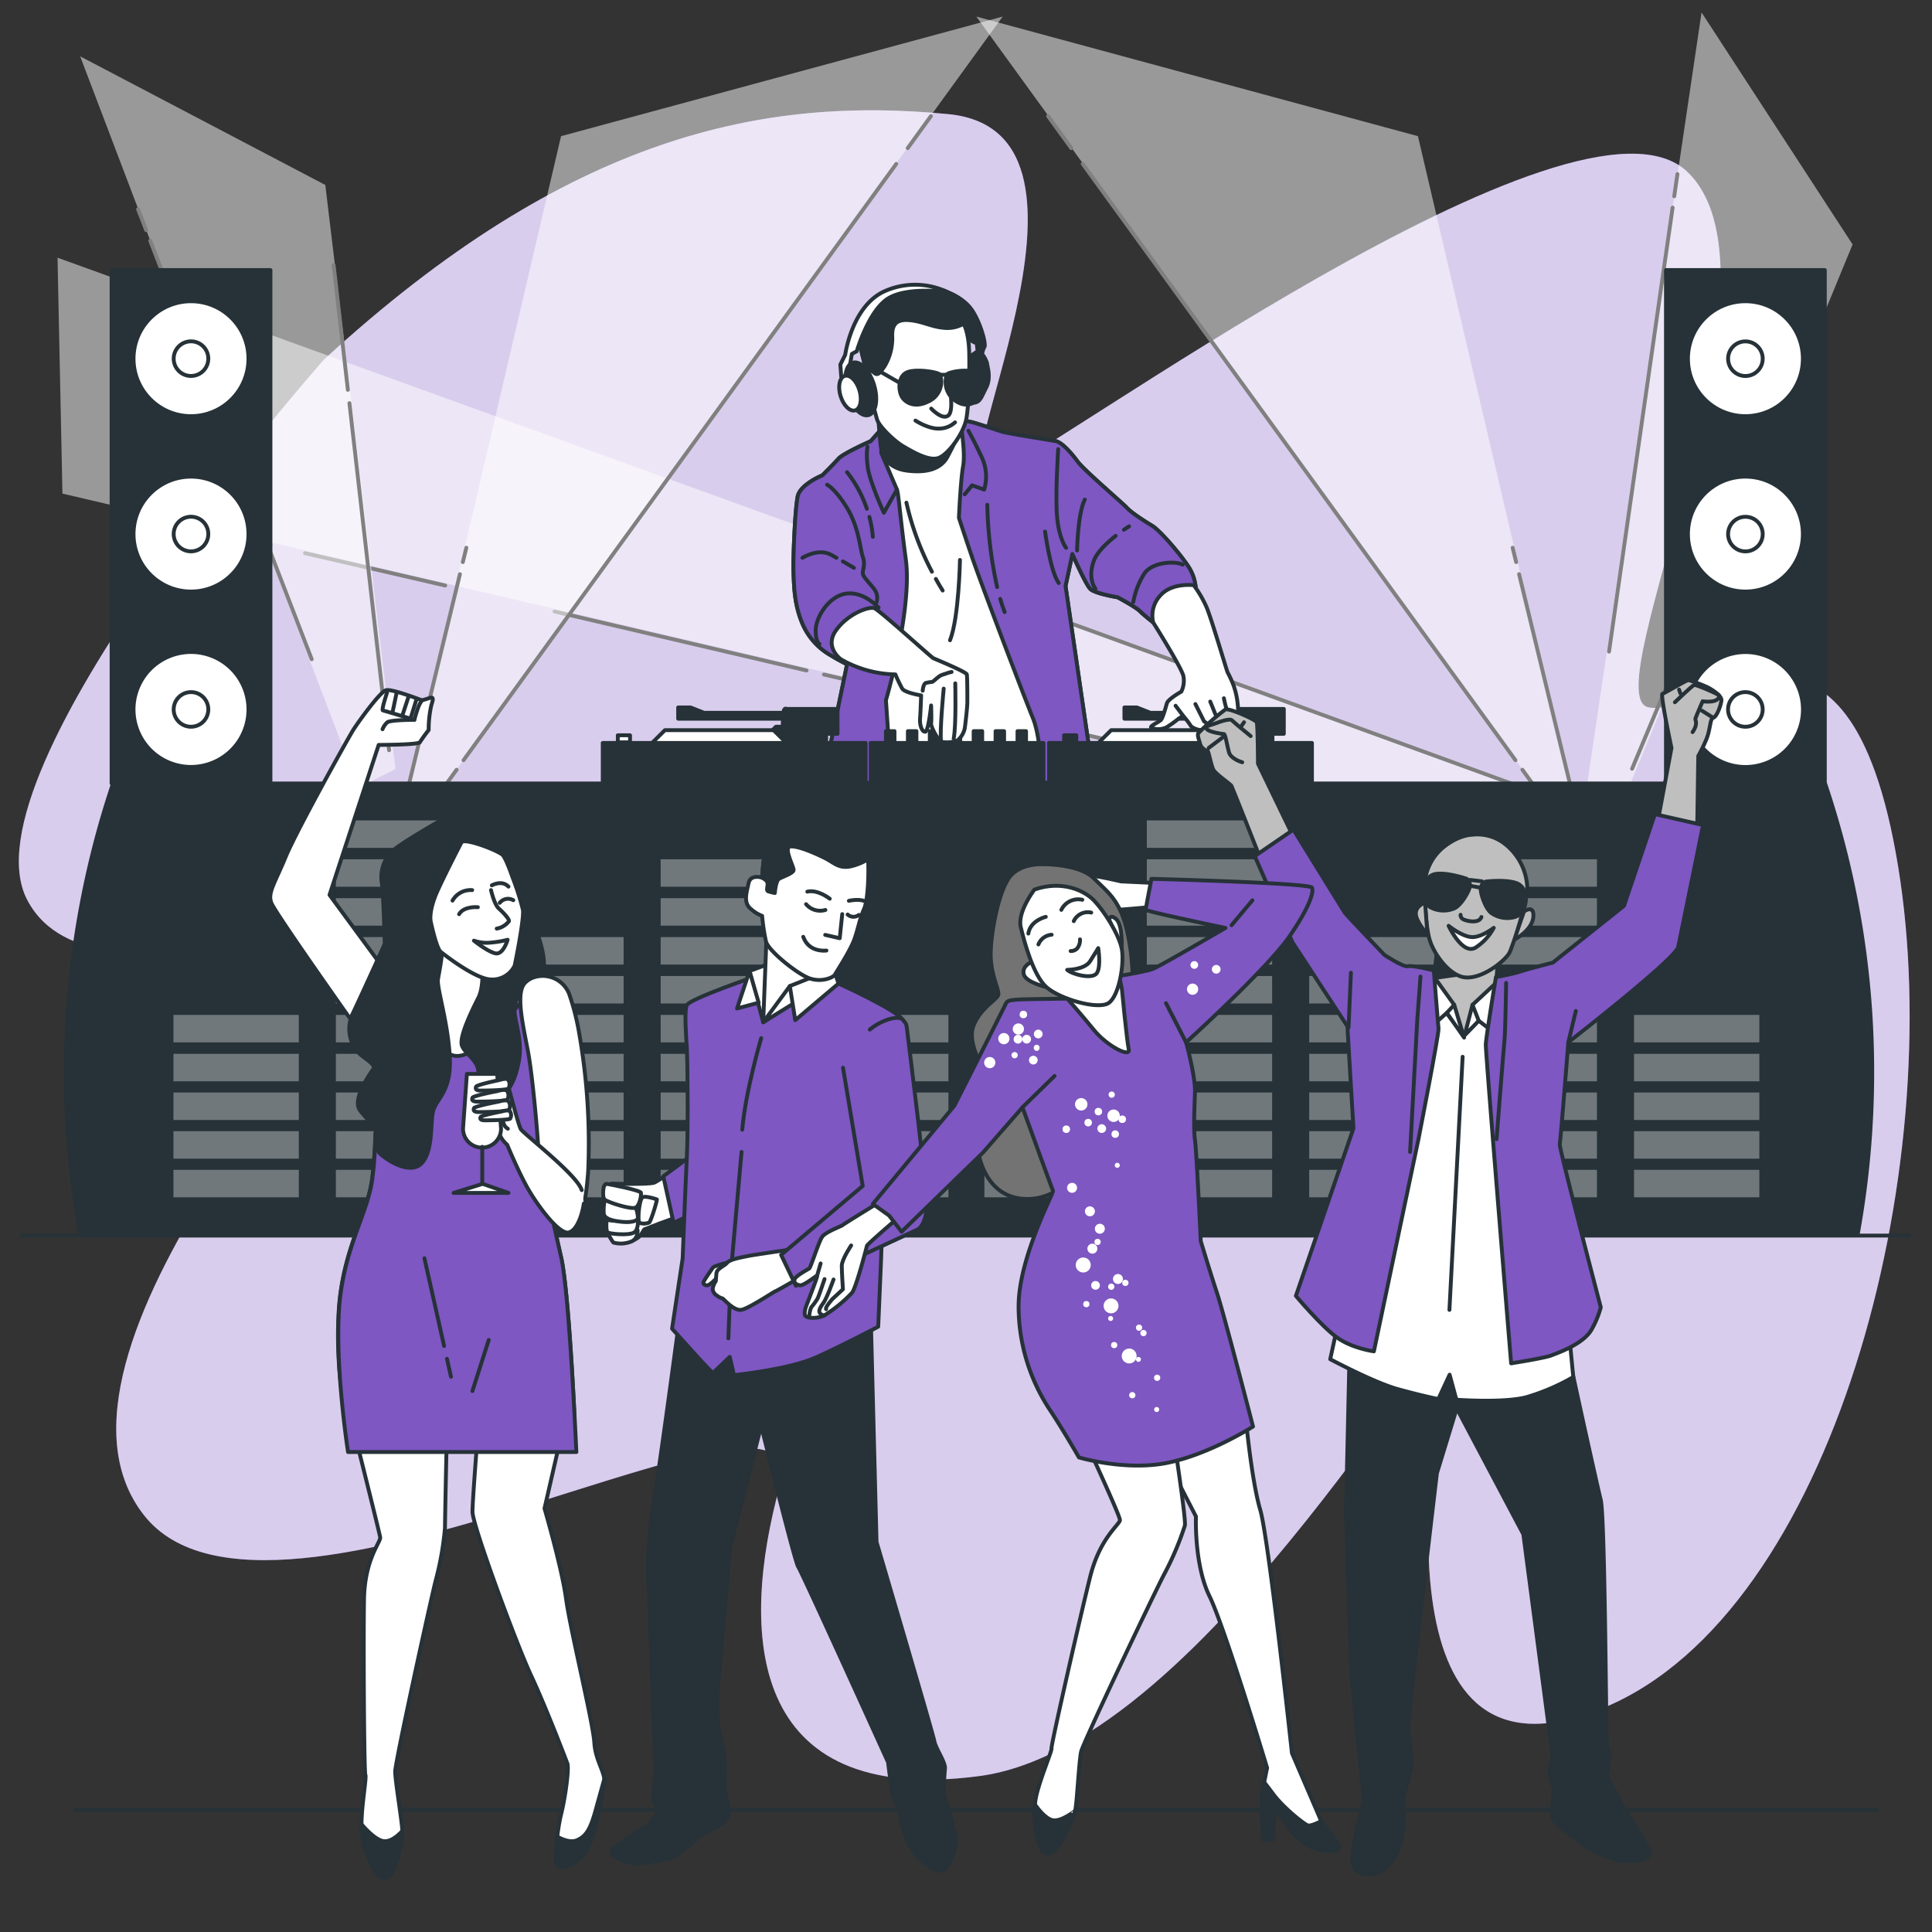 <svg xmlns="http://www.w3.org/2000/svg" viewBox="0 0 500 500"><rect x="0" y="0" width="500" height="500" fill="#333333" stroke="none"/><g id="freepik--background-simple--inject-94"><path d="M83.91,93S-10.65,199.55,7.1,233s99.76-7.15,93.72,8.2S4.43,350.26,37.24,392.1s174.88-45.25,164.58-7.6-8.83,83.12,51.59,75.15S378.19,327.49,373.93,352.49s-17.51,114.08,41.46,89.33,88.71-138.6,75.87-217.41-49.95-38.54-64.6-41.34,38.66-110.93,10.1-138.53-165.34,73.56-180.46,79,36.57-89.38-10.85-94S147.42,34.66,83.91,93Z" style="fill:#7E57C2"></path><path d="M83.91,93S-10.65,199.55,7.1,233s99.76-7.15,93.72,8.2S4.43,350.26,37.24,392.1s174.88-45.25,164.58-7.6-8.83,83.12,51.59,75.15S378.19,327.49,373.93,352.49s-17.51,114.08,41.46,89.33,88.71-138.6,75.87-217.41-49.95-38.54-64.6-41.34,38.66-110.93,10.1-138.53-165.34,73.56-180.46,79,36.57-89.38-10.85-94S147.42,34.66,83.91,93Z" style="fill:#fff;opacity:0.7"></path></g><g id="freepik--Floor--inject-94"><line x1="19.46" y1="468.35" x2="485.8" y2="468.35" style="fill:none;stroke:#263238;stroke-linecap:round;stroke-linejoin:round"></line></g><g id="freepik--Lights--inject-94"><polygon points="416.8 212.19 14.89 66.69 16.16 127.74 375.27 211.9 416.8 212.19" style="fill:#fff;opacity:0.5"></polygon><line x1="70.06" y1="141.08" x2="37.84" y2="133.54" style="fill:none;stroke:gray;stroke-linecap:round;stroke-linejoin:round"></line><line x1="115.22" y1="151.53" x2="78.94" y2="143.16" style="fill:none;stroke:gray;stroke-linecap:round;stroke-linejoin:round"></line><line x1="208.74" y1="173.52" x2="143.52" y2="158.26" style="fill:none;stroke:gray;stroke-linecap:round;stroke-linejoin:round"></line><line x1="375.27" y1="211.9" x2="213.24" y2="174.57" style="fill:none;stroke:gray;stroke-linecap:round;stroke-linejoin:round"></line><line x1="312.84" y1="174.3" x2="269.22" y2="158.46" style="fill:none;stroke:gray;stroke-linecap:round;stroke-linejoin:round"></line><line x1="418.63" y1="212.78" x2="317.48" y2="175.99" style="fill:none;stroke:gray;stroke-linecap:round;stroke-linejoin:round"></line><polygon points="421.44 204.04 479.45 63.26 440.36 3.22 410.67 203.56 421.44 204.04" style="fill:#fff;opacity:0.5"></polygon><line x1="433.29" y1="50.8" x2="434.12" y2="45.05" style="fill:none;stroke:gray;stroke-linecap:round;stroke-linejoin:round"></line><line x1="416.41" y1="168.64" x2="432.87" y2="53.73" style="fill:none;stroke:gray;stroke-linecap:round;stroke-linejoin:round"></line><line x1="458.65" y1="112.38" x2="471.21" y2="82.38" style="fill:none;stroke:gray;stroke-linecap:round;stroke-linejoin:round"></line><line x1="422.38" y1="198.96" x2="457.31" y2="115.57" style="fill:none;stroke:gray;stroke-linecap:round;stroke-linejoin:round"></line><polygon points="102.35 199.04 84.19 47.87 20.75 14.58 92.72 203.89 102.35 199.04" style="fill:#fff;opacity:0.5"></polygon><line x1="37.82" y1="59.54" x2="35.73" y2="54.13" style="fill:none;stroke:gray;stroke-linecap:round;stroke-linejoin:round"></line><line x1="80.67" y1="170.61" x2="38.89" y2="62.31" style="fill:none;stroke:gray;stroke-linecap:round;stroke-linejoin:round"></line><line x1="90.03" y1="100.89" x2="86.34" y2="68.57" style="fill:none;stroke:gray;stroke-linecap:round;stroke-linejoin:round"></line><line x1="100.69" y1="194.15" x2="90.43" y2="104.33" style="fill:none;stroke:gray;stroke-linecap:round;stroke-linejoin:round"></line><polygon points="145.2 35.24 104.74 208.05 111.68 208.05 259.49 4.29 145.2 35.24" style="fill:#fff;opacity:0.5"></polygon><line x1="119.78" y1="145.47" x2="120.69" y2="141.75" style="fill:none;stroke:gray;stroke-linecap:round;stroke-linejoin:round"></line><line x1="105.07" y1="206.09" x2="119.03" y2="148.59" style="fill:none;stroke:gray;stroke-linecap:round;stroke-linejoin:round"></line><line x1="234.92" y1="38.33" x2="240.92" y2="30.05" style="fill:none;stroke:gray;stroke-linecap:round;stroke-linejoin:round"></line><line x1="119.96" y1="196.74" x2="231.95" y2="42.42" style="fill:none;stroke:gray;stroke-linecap:round;stroke-linejoin:round"></line><line x1="112.82" y1="206.59" x2="118.17" y2="199.21" style="fill:none;stroke:gray;stroke-linecap:round;stroke-linejoin:round"></line><polygon points="366.96 35.24 407.42 208.05 400.49 208.05 252.67 4.29 366.96 35.24" style="fill:#fff;opacity:0.5"></polygon><line x1="392.38" y1="145.47" x2="391.47" y2="141.75" style="fill:none;stroke:gray;stroke-linecap:round;stroke-linejoin:round"></line><line x1="407.09" y1="206.09" x2="393.14" y2="148.59" style="fill:none;stroke:gray;stroke-linecap:round;stroke-linejoin:round"></line><line x1="277.24" y1="38.33" x2="271.24" y2="30.05" style="fill:none;stroke:gray;stroke-linecap:round;stroke-linejoin:round"></line><line x1="392.2" y1="196.74" x2="280.21" y2="42.42" style="fill:none;stroke:gray;stroke-linecap:round;stroke-linejoin:round"></line><line x1="399.35" y1="206.59" x2="394" y2="199.21" style="fill:none;stroke:gray;stroke-linecap:round;stroke-linejoin:round"></line></g><g id="freepik--character-5--inject-94"><path d="M307.84,147.08c-2-3.26-7.61-9.78-9.65-11s-5.57-3.53-6.52-4.62-11.15-9.78-12.78-12-4.08-5-5.71-5.3-12.5-2-13.86-2.44-7.07-2.32-7.75-2.45l-3.13-.68-20.93,3.13-2.17,2.44s-7.07,3.13-8.29,4.49-4.22,4.35-4.22,4.35-5.7,2.31-6.38,5.43-1.23,15.63-1.09,19.71.27,8.84,2.58,13.86a17.16,17.16,0,0,0,7.34,7.75c1.22.82,3.94,2.18,3.94,2.18l-4.75,23v7.64h68.7l-7.41-50.87,1.77-8.29s3.4,7.75,4.62,9,7.07,2.18,7.07,2.18,4.62,2.45,5.71,3.53,3.53,3,3.53,3,9.92-2.72,10.6-4.62A12.1,12.1,0,0,0,307.84,147.08Z" style="fill:#fff;stroke:#263238;stroke-linecap:round;stroke-linejoin:round"></path><path d="M207.94,162a17.16,17.16,0,0,0,7.34,7.75c1.22.82,3.94,2.18,3.94,2.18l-4.75,23v7.64h16.24l-1.43-21.37c1.36-4.49,6.66-25,5.16-36.29s-1.9-17.26-2.31-18.21-4.07-9.52-4.07-9.52l.21-5.55-.76.12-2.17,2.44s-7.07,3.13-8.29,4.49-4.22,4.35-4.22,4.35-5.7,2.31-6.38,5.43-1.23,15.63-1.09,19.71S205.63,157,207.94,162Z" style="fill:#7E57C2;stroke:#263238;stroke-linecap:round;stroke-linejoin:round"></path><path d="M307.84,147.08c-2-3.26-7.61-9.78-9.65-11s-5.57-3.53-6.52-4.62-11.15-9.78-12.78-12-4.08-5-5.71-5.3-12.5-2-13.86-2.44-7.07-2.32-7.75-2.45l-3.13-.68s1.5,8.15.82,12S248.17,134,248.17,134s1.09,3.39,3.4,10.19,13.18,35.34,15.77,41.73c1.63,4,2.17,11.59,2.35,16.61h13.48l-7.41-50.87,1.77-8.29s3.4,7.75,4.62,9,7.07,2.18,7.07,2.18,4.62,2.45,5.71,3.53,3.53,3,3.53,3,9.92-2.72,10.6-4.62A12.1,12.1,0,0,0,307.84,147.08Z" style="fill:#7E57C2;stroke:#263238;stroke-linecap:round;stroke-linejoin:round"></path><path d="M232.13,126.7l-3.39,6s-3.81-8.29-4.22-12.1,0-5,0-5" style="fill:none;stroke:#263238;stroke-linecap:round;stroke-linejoin:round"></path><path d="M227.38,157.28s-3.67-4.22-8.29-3.67-8,6.25-8,9.51,1,3.54,1,3.54" style="fill:none;stroke:#263238;stroke-linecap:round;stroke-linejoin:round"></path><path d="M226.83,155.92a3.76,3.76,0,0,0-.54-3.4c-1.22-1.63-3-3.26-3-4.21s.68-2.31,0-4.22-1-7.61-4.08-12.64-5.16-6-5.16-6" style="fill:none;stroke:#263238;stroke-linecap:round;stroke-linejoin:round"></path><path d="M225,133.79a29.58,29.58,0,0,1,.89,5.14" style="fill:none;stroke:#263238;stroke-linecap:round;stroke-linejoin:round"></path><path d="M219.22,122.21a31.16,31.16,0,0,1,5.12,9.46" style="fill:none;stroke:#263238;stroke-linecap:round;stroke-linejoin:round"></path><path d="M218.12,145.28c1.71,1,2.87,1.67,2.87,1.67" style="fill:none;stroke:#263238;stroke-linecap:round;stroke-linejoin:round"></path><path d="M207.67,144.36s4.08-2.58,7.34-.81l1.46.8" style="fill:none;stroke:#263238;stroke-linecap:round;stroke-linejoin:round"></path><path d="M249.67,127.92l1.9-2.31,3.13,1.09a11.76,11.76,0,0,0-.41-7.89c-1.77-3.94-3.67-7.34-3.67-7.34" style="fill:none;stroke:#263238;stroke-linecap:round;stroke-linejoin:round"></path><path d="M273.86,116.23s-.82,12.23-.27,17.81,2.31,7.74,2.31,7.74" style="fill:none;stroke:#263238;stroke-linecap:round;stroke-linejoin:round"></path><path d="M278.75,142.46s.14-9.51,2-13.18" style="fill:none;stroke:#263238;stroke-linecap:round;stroke-linejoin:round"></path><path d="M293.3,155.78a20.55,20.55,0,0,1,2.85-7.34c2.17-3.12,8.16-3.26,9.92-2.31" style="fill:none;stroke:#263238;stroke-linecap:round;stroke-linejoin:round"></path><path d="M288.73,138.68c-2.27,1.79-5,4.32-5.76,6.77-1.5,4.49.54,6.93.54,6.93" style="fill:none;stroke:#263238;stroke-linecap:round;stroke-linejoin:round"></path><path d="M292.21,136.21s-.53.33-1.34.89" style="fill:none;stroke:#263238;stroke-linecap:round;stroke-linejoin:round"></path><path d="M258.86,155c.34,1.17.72,2.31,1.14,3.4" style="fill:none;stroke:#263238;stroke-linecap:round;stroke-linejoin:round"></path><path d="M255.51,130.64a109,109,0,0,0,2.55,21.3" style="fill:none;stroke:#263238;stroke-linecap:round;stroke-linejoin:round"></path><path d="M270.46,137.57s1.36,10.33,3.54,13.32" style="fill:none;stroke:#263238;stroke-linecap:round;stroke-linejoin:round"></path><path d="M242.2,149.83c.55,1,1.13,2,1.76,3" style="fill:none;stroke:#263238;stroke-linecap:round;stroke-linejoin:round"></path><path d="M234.58,130.09a72.72,72.72,0,0,0,6.6,17.87" style="fill:none;stroke:#263238;stroke-linecap:round;stroke-linejoin:round"></path><path d="M248.44,144.91s-.27,15-2.58,20.79" style="fill:none;stroke:#263238;stroke-linecap:round;stroke-linejoin:round"></path><path d="M227.24,107.53s.54,7.48.82,8.7,1.36,4.89,6.66,5.57,8.83-.54,10.46-3.53,3-6.12,3-6.12Z" style="fill:#263238;stroke:#263238;stroke-linecap:round;stroke-linejoin:round"></path><path d="M245.21,75.59s4.37,1.5,6.56,5,3.45,8.52,3,9.21a4.9,4.9,0,0,0-.58,1.84A7.54,7.54,0,0,1,255.45,94c0,.69,1.15,3.69-.23,6.33s-1.61,4.37-4.37,3.8-1.73-10.59-1.73-10.59L253,90.9l-.23-2.08a4.82,4.82,0,0,1-2.65-1.95c-.69-1.38-4.14-8.29-5.75-9.44a35,35,0,0,0-4.72-2.53S243.14,74.56,245.21,75.59Z" style="fill:#263238;stroke:#263238;stroke-linecap:round;stroke-linejoin:round"></path><path d="M227.72,78.12s-4.95,5.3-5.3,8.06S224,94.46,224,95.5a129.39,129.39,0,0,0,3,13.12c.69,1.95,4.6,5.64,6.79,6.9s6.55,3.91,9.09,3,6.32-6.21,7.13-9.78.92-14.15.81-17.83-.81-7.71-4-11.05-6-4.37-11.51-4.14S227.72,78.12,227.72,78.12Z" style="fill:#fff;stroke:#263238;stroke-linecap:round;stroke-linejoin:round"></path><path d="M246.82,79.85c-3.22-3.34-6-4.37-11.51-4.14s-7.59,2.41-7.59,2.41-4.95,5.3-5.3,8.06S224,94.46,224,95.5a1.49,1.49,0,0,0,0,.25,2.9,2.9,0,0,1,2.16.67c1,1,1.61,0,2.76-1.61a14.1,14.1,0,0,0,2-7.6c-.12-2.64.57-4.6,4.14-4.37s5.87,1.73,9.21,2a8.4,8.4,0,0,0,5.14-1.07A13.45,13.45,0,0,0,246.82,79.85Z" style="fill:#263238;stroke:#263238;stroke-linecap:round;stroke-linejoin:round"></path><path d="M236.92,108.85s3.34,2.18,6.1,2.07a6.2,6.2,0,0,0,4.14-1.61" style="fill:none;stroke:#263238;stroke-linecap:round;stroke-linejoin:round"></path><path d="M241,105.74s2.76,3,4.37,1.84.35-7.71.35-7.71" style="fill:none;stroke:#263238;stroke-linecap:round;stroke-linejoin:round"></path><path d="M243.6,98.84a5.59,5.59,0,0,1-3.34,5.06c-3.57,1.84-6.21.23-7-1.5s-.81-4.94,1.38-6,8.29-.12,8.63.57A5.08,5.08,0,0,1,243.6,98.84Z" style="fill:#263238;stroke:#263238;stroke-linecap:round;stroke-linejoin:round"></path><path d="M244.72,98.84a5.85,5.85,0,0,0,2.8,5.06c3,1.84,5.23.23,5.9-1.5s.68-4.94-1.16-6-7-.12-7.25.57A6,6,0,0,0,244.72,98.84Z" style="fill:#263238;stroke:#263238;stroke-linecap:round;stroke-linejoin:round"></path><line x1="245.01" y1="96.99" x2="243.25" y2="96.99" style="fill:none;stroke:#263238;stroke-linecap:round;stroke-linejoin:round"></line><line x1="232.43" y1="98.84" x2="223.8" y2="93.89" style="fill:none;stroke:#263238;stroke-linecap:round;stroke-linejoin:round"></line><path d="M217.71,97.46l-.23-3.11,1.26-2.53s1.73-12.89,10.47-16.57a19.4,19.4,0,0,1,16,.34S235,74.1,229.9,77.2s-8.17,13.7-8.17,13.7l-1.26.69L220,94.23l-.12,3.34Z" style="fill:#fff;stroke:#263238;stroke-linecap:round;stroke-linejoin:round"></path><path d="M226.2,99.6c1.14,3.74.52,7.24-1.38,7.82s-4.35-2-5.49-5.73-.52-7.24,1.38-7.82S225.07,95.86,226.2,99.6Z" style="fill:#263238;stroke:#263238;stroke-linecap:round;stroke-linejoin:round"></path><path d="M222.42,101c.74,2.46.26,4.79-1.09,5.2s-3.05-1.25-3.8-3.72-.26-4.79,1.09-5.2S221.67,98.49,222.42,101Z" style="fill:#fff;stroke:#263238;stroke-linecap:round;stroke-linejoin:round"></path><path d="M294.84,186h23.28l-.06,2.07h-1.75l-.74.74,3.74,3.7h10v-2.6h2.94v-6.44H319.07s-.7-.51-.82,1H297.73l-3.5-1.38H291V186Z" style="fill:#263238;stroke:#263238;stroke-linecap:round;stroke-linejoin:round"></path><path d="M308.94,151.45s-5.66-.75-8.65,2.67a7.54,7.54,0,0,0-1.83,7s7.38,11.73,7.81,13.87a6.49,6.49,0,0,1-.54,4s-3.41,1.92-3.73,3-1,3.63-1.5,4.27-3.31,1.71-2.46,2.14a5.11,5.11,0,0,0,3.74-.11A27.31,27.31,0,0,0,305,186l1.17-.75a19.16,19.16,0,0,1,1.92,2.46c.22.53,1.61,1.17,2.89,1.28s9,.75,9.93-.43-.53-4.27-.53-5.55a21.2,21.2,0,0,0-1-5.24A27.48,27.48,0,0,0,317.7,174c-.32-.74-4.17-13.88-5.45-16.87A29.26,29.26,0,0,0,308.94,151.45Z" style="fill:#fff;stroke:#263238;stroke-linecap:round;stroke-linejoin:round"></path><line x1="306.16" y1="185.2" x2="304.24" y2="182.64" style="fill:none;stroke:#263238;stroke-linecap:round;stroke-linejoin:round"></line><path d="M309.37,182.21l2.24,4.48s1.71,1,1,1.71" style="fill:none;stroke:#263238;stroke-linecap:round;stroke-linejoin:round"></path><path d="M313.21,181.57l2,4.91a1.23,1.23,0,0,1,1,1.18c0,1-.64,1-.64,1" style="fill:none;stroke:#263238;stroke-linecap:round;stroke-linejoin:round"></path><path d="M316.74,180.71s.85,4.49,2,5.56,1.28,0,1.17,1.07a1.39,1.39,0,0,1-.85,1.28" style="fill:none;stroke:#263238;stroke-linecap:round;stroke-linejoin:round"></path><polygon points="200.28 188.97 172.08 188.97 168.55 192.47 203.81 192.47 200.28 188.97" style="fill:#fff;stroke:#263238;stroke-linecap:round;stroke-linejoin:round"></polygon><rect x="155.99" y="192.27" width="68.04" height="10.38" style="fill:#263238;stroke:#263238;stroke-linecap:round;stroke-linejoin:round"></rect><rect x="159.89" y="190.29" width="3.16" height="1.83" style="fill:#fff;stroke:#263238;stroke-linecap:round;stroke-linejoin:round"></rect><path d="M179.35,186h23.28l-.07,2.07h-1.74l-.74.74,3.73,3.7h10v-2.6h2.94v-6.44H203.58s-.71-.51-.83,1H182.23l-3.5-1.38h-3.22V186Z" style="fill:#263238;stroke:#263238;stroke-linecap:round;stroke-linejoin:round"></path><polygon points="315.78 188.97 287.57 188.97 284.05 192.47 319.31 192.47 315.78 188.97" style="fill:#fff;stroke:#263238;stroke-linecap:round;stroke-linejoin:round"></polygon><rect x="271.49" y="192.27" width="68.04" height="10.38" style="fill:#263238;stroke:#263238;stroke-linecap:round;stroke-linejoin:round"></rect><rect x="275.39" y="190.29" width="3.16" height="1.83" style="fill:#263238;stroke:#263238;stroke-linecap:round;stroke-linejoin:round"></rect><rect x="225.34" y="192.27" width="44.72" height="10.38" style="fill:#263238;stroke:#263238;stroke-linecap:round;stroke-linejoin:round"></rect><rect x="229.28" y="189.22" width="2.21" height="2.91" style="fill:#263238;stroke:#263238;stroke-linecap:round;stroke-linejoin:round"></rect><rect x="234.96" y="189.22" width="2.21" height="2.91" style="fill:#263238;stroke:#263238;stroke-linecap:round;stroke-linejoin:round"></rect><rect x="240.63" y="189.22" width="2.21" height="2.91" style="fill:#263238;stroke:#263238;stroke-linecap:round;stroke-linejoin:round"></rect><rect x="246.3" y="189.22" width="2.21" height="2.91" style="fill:#263238;stroke:#263238;stroke-linecap:round;stroke-linejoin:round"></rect><rect x="251.98" y="189.22" width="2.21" height="2.91" style="fill:#263238;stroke:#263238;stroke-linecap:round;stroke-linejoin:round"></rect><rect x="257.65" y="189.22" width="2.21" height="2.91" style="fill:#263238;stroke:#263238;stroke-linecap:round;stroke-linejoin:round"></rect><rect x="263.33" y="189.22" width="2.21" height="2.91" style="fill:#263238;stroke:#263238;stroke-linecap:round;stroke-linejoin:round"></rect><path d="M217.59,170.6s-4.35-3.13-1.22-7.48,8.56-6.25,9.92-5.71,14.68,12.64,15.22,12.91,8.56,3.54,8.7,4.22.14,5.57.14,7.07-.55,6.11-.68,6.93a5.74,5.74,0,0,1-1.77,3,7,7,0,0,1-4.35.41c-.81-.41-2.72-3.95-2.58-4.76s0-4.62,0-4.62-.68,6.66-1.5,6.79-1.49-1.63-1.36-3.39.28-6,.28-6-4.22-.67-4.9-1.76a36.81,36.81,0,0,1-1.76-3.67A29.25,29.25,0,0,1,217.59,170.6Z" style="fill:#fff;stroke:#263238;stroke-linecap:round;stroke-linejoin:round"></path><path d="M238.79,178.75s.14-1.77.82-2a10.65,10.65,0,0,1,1.63-.27c.41-.13,1.63-1.49,2.45-1.77a5.42,5.42,0,0,1,.81-.27,10.7,10.7,0,0,1,1.77-.54" style="fill:none;stroke:#263238;stroke-linecap:round;stroke-linejoin:round"></path><path d="M244.23,178.21s-1.09,11.28-.68,13.73" style="fill:none;stroke:#263238;stroke-linecap:round;stroke-linejoin:round"></path><path d="M247.22,176.85s.27,11.14-.41,14.27" style="fill:none;stroke:#263238;stroke-linecap:round;stroke-linejoin:round"></path></g><g id="freepik--Table--inject-94"><path d="M472.33,202.77H29.25a235.06,235.06,0,0,0-8.41,116.87h459.9a235.89,235.89,0,0,0,3.79-42.14A233.53,233.53,0,0,0,472.33,202.77Z" style="fill:#263238;stroke:#263238;stroke-linecap:round;stroke-linejoin:round"></path><line x1="5.74" y1="319.76" x2="494.19" y2="319.76" style="fill:none;stroke:#263238;stroke-linecap:round;stroke-linejoin:round"></line><g style="opacity:0.34"><rect x="128.95" y="272.73" width="32.44" height="7.11" style="fill:#fff"></rect><rect x="128.95" y="262.66" width="32.44" height="7.11" style="fill:#fff"></rect><rect x="128.95" y="252.59" width="32.44" height="7.11" style="fill:#fff"></rect><rect x="128.95" y="242.52" width="32.44" height="7.11" style="fill:#fff"></rect><rect x="213.01" y="272.73" width="32.44" height="7.11" style="fill:#fff"></rect><rect x="213.01" y="262.66" width="32.44" height="7.11" style="fill:#fff"></rect><rect x="44.89" y="272.73" width="32.44" height="7.11" style="fill:#fff"></rect><rect x="44.89" y="262.66" width="32.44" height="7.11" style="fill:#fff"></rect><rect x="86.92" y="272.73" width="32.44" height="7.11" style="fill:#fff"></rect><rect x="86.92" y="262.66" width="32.44" height="7.11" style="fill:#fff"></rect><rect x="86.92" y="252.59" width="32.44" height="7.11" style="fill:#fff"></rect><rect x="86.92" y="242.52" width="32.44" height="7.11" style="fill:#fff"></rect><rect x="86.92" y="232.45" width="32.44" height="7.11" style="fill:#fff"></rect><rect x="86.92" y="222.38" width="32.44" height="7.11" style="fill:#fff"></rect><rect x="86.92" y="212.32" width="32.44" height="7.11" style="fill:#fff"></rect><rect x="170.98" y="272.73" width="32.44" height="7.11" style="fill:#fff"></rect><rect x="170.98" y="262.66" width="32.44" height="7.11" style="fill:#fff"></rect><rect x="170.98" y="252.59" width="32.44" height="7.11" style="fill:#fff"></rect><rect x="170.98" y="242.52" width="32.44" height="7.11" style="fill:#fff"></rect><rect x="170.98" y="232.45" width="32.44" height="7.11" style="fill:#fff"></rect><rect x="170.98" y="222.38" width="32.44" height="7.11" style="fill:#fff"></rect><rect x="338.82" y="272.73" width="32.44" height="7.11" style="fill:#fff"></rect><rect x="338.82" y="262.66" width="32.44" height="7.11" style="fill:#fff"></rect><rect x="338.82" y="252.59" width="32.44" height="7.11" style="fill:#fff"></rect><rect x="338.82" y="242.52" width="32.44" height="7.11" style="fill:#fff"></rect><rect x="422.88" y="272.73" width="32.44" height="7.11" style="fill:#fff"></rect><rect x="422.88" y="262.66" width="32.44" height="7.11" style="fill:#fff"></rect><rect x="254.76" y="272.73" width="32.44" height="7.11" style="fill:#fff"></rect><rect x="254.76" y="262.66" width="32.44" height="7.11" style="fill:#fff"></rect><rect x="296.79" y="272.73" width="32.44" height="7.11" style="fill:#fff"></rect><rect x="296.79" y="262.66" width="32.44" height="7.11" style="fill:#fff"></rect><rect x="296.79" y="252.59" width="32.44" height="7.11" style="fill:#fff"></rect><rect x="296.79" y="242.52" width="32.44" height="7.11" style="fill:#fff"></rect><rect x="296.79" y="232.45" width="32.44" height="7.11" style="fill:#fff"></rect><rect x="296.79" y="222.38" width="32.44" height="7.11" style="fill:#fff"></rect><rect x="296.79" y="212.32" width="32.44" height="7.11" style="fill:#fff"></rect><rect x="380.85" y="272.73" width="32.44" height="7.11" style="fill:#fff"></rect><rect x="128.95" y="282.74" width="32.44" height="7.11" style="fill:#fff"></rect><rect x="213.01" y="282.74" width="32.44" height="7.11" style="fill:#fff"></rect><rect x="44.89" y="282.74" width="32.44" height="7.11" style="fill:#fff"></rect><rect x="86.92" y="282.74" width="32.44" height="7.11" style="fill:#fff"></rect><rect x="170.98" y="282.74" width="32.44" height="7.11" style="fill:#fff"></rect><rect x="338.82" y="282.74" width="32.44" height="7.11" style="fill:#fff"></rect><rect x="422.88" y="282.74" width="32.44" height="7.11" style="fill:#fff"></rect><rect x="254.76" y="282.74" width="32.44" height="7.11" style="fill:#fff"></rect><rect x="296.79" y="282.74" width="32.44" height="7.11" style="fill:#fff"></rect><rect x="380.85" y="282.74" width="32.44" height="7.11" style="fill:#fff"></rect><rect x="128.95" y="292.75" width="32.44" height="7.11" style="fill:#fff"></rect><rect x="213.01" y="292.75" width="32.44" height="7.11" style="fill:#fff"></rect><rect x="44.89" y="292.75" width="32.44" height="7.11" style="fill:#fff"></rect><rect x="86.92" y="292.75" width="32.44" height="7.11" style="fill:#fff"></rect><rect x="170.98" y="292.75" width="32.44" height="7.11" style="fill:#fff"></rect><rect x="338.82" y="292.75" width="32.44" height="7.11" style="fill:#fff"></rect><rect x="422.88" y="292.75" width="32.44" height="7.11" style="fill:#fff"></rect><rect x="254.76" y="292.75" width="32.44" height="7.11" style="fill:#fff"></rect><rect x="296.79" y="292.75" width="32.44" height="7.11" style="fill:#fff"></rect><rect x="380.85" y="292.75" width="32.44" height="7.11" style="fill:#fff"></rect><rect x="128.95" y="302.75" width="32.44" height="7.11" style="fill:#fff"></rect><rect x="213.01" y="302.75" width="32.44" height="7.11" style="fill:#fff"></rect><rect x="44.89" y="302.75" width="32.44" height="7.11" style="fill:#fff"></rect><rect x="86.92" y="302.75" width="32.44" height="7.11" style="fill:#fff"></rect><rect x="170.98" y="302.75" width="32.44" height="7.11" style="fill:#fff"></rect><rect x="338.82" y="302.75" width="32.44" height="7.11" style="fill:#fff"></rect><rect x="422.88" y="302.75" width="32.44" height="7.11" style="fill:#fff"></rect><rect x="254.76" y="302.75" width="32.44" height="7.11" style="fill:#fff"></rect><rect x="296.79" y="302.75" width="32.44" height="7.11" style="fill:#fff"></rect><rect x="380.85" y="302.75" width="32.44" height="7.11" style="fill:#fff"></rect><rect x="380.85" y="262.66" width="32.44" height="7.11" style="fill:#fff"></rect><rect x="380.85" y="252.59" width="32.44" height="7.11" style="fill:#fff"></rect><rect x="380.85" y="242.52" width="32.44" height="7.11" style="fill:#fff"></rect><rect x="380.85" y="232.45" width="32.44" height="7.11" style="fill:#fff"></rect><rect x="380.85" y="222.38" width="32.44" height="7.11" style="fill:#fff"></rect></g></g><g id="freepik--Speakers--inject-94"><rect x="28.88" y="69.89" width="41.11" height="132.88" style="fill:#263238;stroke:#263238;stroke-linecap:round;stroke-linejoin:round"></rect><circle cx="49.43" cy="92.83" r="14.87" style="fill:#fff;stroke:#263238;stroke-linecap:round;stroke-linejoin:round"></circle><path d="M53.91,92.83a4.48,4.48,0,1,0-4.48,4.47A4.49,4.49,0,0,0,53.91,92.83Z" style="fill:#fff;stroke:#263238;stroke-linecap:round;stroke-linejoin:round"></path><circle cx="49.43" cy="138.22" r="14.87" style="fill:#fff;stroke:#263238;stroke-linecap:round;stroke-linejoin:round"></circle><path d="M53.91,138.22a4.48,4.48,0,1,0-4.48,4.47A4.49,4.49,0,0,0,53.91,138.22Z" style="fill:#fff;stroke:#263238;stroke-linecap:round;stroke-linejoin:round"></path><circle cx="49.43" cy="183.61" r="14.87" transform="translate(-139.12 159.01) rotate(-67.5)" style="fill:#fff;stroke:#263238;stroke-linecap:round;stroke-linejoin:round"></circle><path d="M53.91,183.61a4.48,4.48,0,1,0-4.48,4.47A4.48,4.48,0,0,0,53.91,183.61Z" style="fill:#fff;stroke:#263238;stroke-linecap:round;stroke-linejoin:round"></path><rect x="431.15" y="69.89" width="41.11" height="132.88" style="fill:#263238;stroke:#263238;stroke-linecap:round;stroke-linejoin:round"></rect><circle cx="451.71" cy="92.83" r="14.87" style="fill:#fff;stroke:#263238;stroke-linecap:round;stroke-linejoin:round"></circle><circle cx="451.71" cy="92.83" r="4.48" style="fill:#fff;stroke:#263238;stroke-linecap:round;stroke-linejoin:round"></circle><circle cx="451.71" cy="138.22" r="14.87" style="fill:#fff;stroke:#263238;stroke-linecap:round;stroke-linejoin:round"></circle><circle cx="451.71" cy="138.22" r="4.48" style="fill:#fff;stroke:#263238;stroke-linecap:round;stroke-linejoin:round"></circle><circle cx="451.71" cy="183.61" r="14.87" transform="translate(110.51 531.94) rotate(-67.71)" style="fill:#fff;stroke:#263238;stroke-linecap:round;stroke-linejoin:round"></circle><path d="M456.18,183.61a4.48,4.48,0,1,0-4.47,4.47A4.47,4.47,0,0,0,456.18,183.61Z" style="fill:#fff;stroke:#263238;stroke-linecap:round;stroke-linejoin:round"></path></g><g id="freepik--character-4--inject-94"><path d="M349.71,329.78l-1.36,61.29s1,37,1.67,44.88,2.92,29.91,2.92,29.91S350.08,477.58,350,480s.11,3.95,2.06,4.75,5.88.94,9-4.37,1.92-12.74,2-14.22,2.23-7.56,2.31-10-1-6.19-.89-9.88,7.39-65,7.39-65L377,364.49l17.24,32.58,7.63,57.9s-1.33,2.91-.66,4.9a20.06,20.06,0,0,1,.86,3.48s-.42,5.16-.47,6.63,4.76,4.84,6.44,6.13a28.83,28.83,0,0,0,8,4.46c4.61,1.88,10.8,1.11,10.86-.86s-6.05-10.3-7.66-13.56-3.47-6.52-3.47-6.52a28.68,28.68,0,0,0,.65-4.66c.07-2.21-.44-1.49-.6-4.21s-.47-58.39-1.55-62.61-9.83-43.94-9.79-45.17-1.91-9.18-1.91-9.18Z" style="fill:#263238;stroke:#263238;stroke-linecap:round;stroke-linejoin:round"></path><path d="M374.5,252.8l-8.61-.3-21.63,99.26s11.37,6.05,17.47,7.74,10.5,2.58,10.5,2.58l2.93-6.31,1.75,6.47s12,.9,18-.62a55.22,55.22,0,0,0,12.25-5.25l-3.62-37.8-7.23-62.32Z" style="fill:#fff;stroke:#263238;stroke-linecap:round;stroke-linejoin:round"></path><line x1="378.53" y1="273.49" x2="375.11" y2="339" style="fill:none;stroke:#263238;stroke-linecap:round;stroke-linejoin:round"></line><path d="M372.08,245.34s-1.45,8.51-.81,11.49S379,267.92,379,267.92s6.54-6.61,7.35-8.62,1.29-10.85,1.29-10.85Z" style="fill:#bfbfbf;stroke:#263238;stroke-linecap:round;stroke-linejoin:round"></path><polygon points="387.42 254.15 381.08 260.05 379.04 267.92 382.7 264.18 385.21 266.1 387.42 254.15" style="fill:#fff;stroke:#263238;stroke-linecap:round;stroke-linejoin:round"></polygon><line x1="382.7" y1="264.18" x2="381.08" y2="260.05" style="fill:#fff;stroke:#263238;stroke-linecap:round;stroke-linejoin:round"></line><polygon points="371.34 253.09 376.35 260.05 378.91 268.54 374.44 262.12 370.45 265.66 371.34 253.09" style="fill:#fff;stroke:#263238;stroke-linecap:round;stroke-linejoin:round"></polygon><line x1="374.44" y1="262.12" x2="376.35" y2="260.05" style="fill:#fff;stroke:#263238;stroke-linecap:round;stroke-linejoin:round"></line><polygon points="381.97 251.57 371.34 253.09 372.08 245.34 381.97 251.57" style="fill:#263238;stroke:#263238;stroke-linecap:round;stroke-linejoin:round"></polygon><path d="M394.41,235.9s2.19-1.64,2.42.59c.41,4-5,6.74-5,6.74Z" style="fill:#bfbfbf;stroke:#263238;stroke-linecap:round;stroke-linejoin:round"></path><path d="M380.84,216.05s-3.47,0-7.57,3.46a13.31,13.31,0,0,0-4.58,10.12c-.07,2.18.29,10.28,1.33,13.65s4.27,8.07,7.9,9.39c4.69,1.7,11.82-4.09,12.79-6.24s4.56-13.2,4.55-16.67a15.12,15.12,0,0,0-5.65-11.23A11.51,11.51,0,0,0,380.84,216.05Z" style="fill:#bfbfbf;stroke:#263238;stroke-linecap:round;stroke-linejoin:round"></path><path d="M379.53,227.41s-4.9-1.68-7.94-1.24c-3.64.54-4.46,6.86-1.4,8.63a7.18,7.18,0,0,0,6.05.34c1.81-.62,4.15-4.67,4.19-5.91A2.09,2.09,0,0,0,379.53,227.41Z" style="fill:#263238;stroke:#263238;stroke-linecap:round;stroke-linejoin:round"></path><path d="M384.51,228.15s5.14-.64,8,.42c3.45,1.27,3,7.63-.4,8.73a7.2,7.2,0,0,1-6-.9c-1.65-1-3.11-5.43-2.89-6.65A2.12,2.12,0,0,1,384.51,228.15Z" style="fill:#263238;stroke:#263238;stroke-linecap:round;stroke-linejoin:round"></path><line x1="380.44" y1="227.72" x2="383.51" y2="228.08" style="fill:none;stroke:#263238;stroke-linecap:round;stroke-linejoin:round"></line><line x1="380.43" y1="229.23" x2="383.26" y2="229.75" style="fill:none;stroke:#263238;stroke-linecap:round;stroke-linejoin:round"></line><path d="M378,236.75s-.16.89,1,1.31,3.82.91,4.39-.74" style="fill:none;stroke:#263238;stroke-linecap:round;stroke-linejoin:round"></path><path d="M374.9,239.6s3.12,2.54,5.68,2.89,6-2.37,6-2.37a13.79,13.79,0,0,1-4.53,5C378.61,247.55,374.9,239.6,374.9,239.6Z" style="fill:#fff;stroke:#263238;stroke-linecap:round;stroke-linejoin:round"></path><path d="M368.81,233.61s-2.33.69-2.4,2.74,3,5.5,3,5.5Z" style="fill:#bfbfbf;stroke:#263238;stroke-linecap:round;stroke-linejoin:round"></path><path d="M334.56,216.23l-9-18.61s-.05-10-.32-10.69-7.22-3.77-8.12-3.31a60.61,60.61,0,0,0-7,6.13c-.32.57.23,1.77.49,2.85a2.71,2.71,0,0,0,1.9,1.73c.29,0,.94,3.95,1.59,5s4.28,3.57,4.56,4,7.58,19,7.58,19Z" style="fill:#bfbfbf;stroke:#263238;stroke-linecap:round;stroke-linejoin:round"></path><path d="M323.68,190.5s-4.28-3.48-4.85-4.08-3.44.47-4.63.92-2.37.5-1.91,1.3,4.07,1.32,4.46,1.33.87,3.26,1.31,4.74,2.66,2.35,3.43,2.57" style="fill:#bfbfbf;stroke:#263238;stroke-linecap:round;stroke-linejoin:round"></path><line x1="312.81" y1="193.56" x2="316.43" y2="190.84" style="fill:none;stroke:#263238;stroke-linecap:round;stroke-linejoin:round"></line><line x1="321.23" y1="187.97" x2="321.95" y2="186.92" style="fill:none;stroke:#263238;stroke-linecap:round;stroke-linejoin:round"></line><path d="M371.07,251.15s-5.6-1.42-6.72-1.09-6.06-2.92-6.06-2.92-9.92-10.37-10.27-10.93l-13.29-21.5-10,6.85,9.76,22.31,14.21,21.73L350.27,292l-14.9,43.38s6.57,7.79,10.53,10.69,9.66,3.66,9.66,3.66L367.06,295s5.38-27.51,5.23-28.81S371.07,251.15,371.07,251.15Z" style="fill:#7E57C2;stroke:#263238;stroke-linecap:round;stroke-linejoin:round"></path><path d="M429,212.75l3.58-19.19s-2.95-13.79-2.33-14S436.47,176,437,176a41,41,0,0,1,4.95,1.88c.48.26,3.72,2,3.55,3.42s-1.24,4.24-2.11,4.45-.71,3-1.78,5.56a42,42,0,0,1-2.1,4.33l-.28,19.06Z" style="fill:#bfbfbf;stroke:#263238;stroke-linecap:round;stroke-linejoin:round"></path><path d="M433.46,181.74s4.55-4.37,5-4.48,5.07,1.89,5.43,2.14,1.69.43.68,1.49-3.93.6-3.93.6-1.73,4-1.87,4.46.82,1.25-.73,3.52" style="fill:none;stroke:#263238;stroke-linecap:round;stroke-linejoin:round"></path><line x1="443.34" y1="185.74" x2="440.47" y2="183.93" style="fill:none;stroke:#263238;stroke-linecap:round;stroke-linejoin:round"></line><line x1="434.88" y1="179.46" x2="434.55" y2="178.47" style="fill:none;stroke:#263238;stroke-linecap:round;stroke-linejoin:round"></line><path d="M387.15,252.87s-2.56,15.42-2.63,17.45,6.56,82.51,6.56,82.51,8.72-1.37,10.41-2.05,8.59-3,10.58-7a23.59,23.59,0,0,0,2.21-5.46S403.44,297,403.66,296.11s2.22-26.38,2.22-26.38,27.77-21.55,28.43-24.67,6.44-31.53,6.44-31.53l-12.46-2.83-8,23.73-18.41,14.69s-6.34,1.63-8.39,2.3S387.15,252.87,387.15,252.87Z" style="fill:#7E57C2;stroke:#263238;stroke-linecap:round;stroke-linejoin:round"></path><polyline points="367.62 252.73 366.79 263.92 364.93 298.12" style="fill:none;stroke:#263238;stroke-linecap:round;stroke-linejoin:round"></polyline><path d="M389.79,254.39s-.2,12.43-.41,14.51-2.07,25.9-2.07,25.9" style="fill:none;stroke:#263238;stroke-linecap:round;stroke-linejoin:round"></path><line x1="405.88" y1="269.73" x2="407.82" y2="261.64" style="fill:#7E57C2;stroke:#263238;stroke-linecap:round;stroke-linejoin:round"></line><line x1="349" y1="265.93" x2="349.62" y2="251.75" style="fill:#7E57C2;stroke:#263238;stroke-linecap:round;stroke-linejoin:round"></line></g><g id="freepik--character-2--inject-94"><path d="M158.17,306.32s9.88.29,11.21-.28,10.45-7,10.45-7v14.26l-9.12,3.32s-3.61,1.43-3.9,1.52-.76,1.71-2.18,2.47a7.31,7.31,0,0,1-2.28.86Z" style="fill:#fff;stroke:#263238;stroke-linecap:round;stroke-linejoin:round"></path><polygon points="171.66 304.42 174.32 316.49 181.26 313.16 180.31 298.05 171.66 304.42" style="fill:#7E57C2;stroke:#263238;stroke-linecap:round;stroke-linejoin:round"></polygon><path d="M170,310.41s-2.85-1-3.7-.57-1.43,6.36-.76,6.65a3.6,3.6,0,0,0,2.47-.1C168.43,316.11,170,311.07,170,310.41Z" style="fill:#fff;stroke:#263238;stroke-linecap:round;stroke-linejoin:round"></path><path d="M157.31,319a10,10,0,0,0,1.43,2.56,7.11,7.11,0,0,0,4.46-.19c2-.66,1.81-3,1.81-3S159,319.15,157.31,319Z" style="fill:#fff;stroke:#263238;stroke-linecap:round;stroke-linejoin:round"></path><path d="M157,315.63s-.29,2.95.28,3.33,5.51.85,6.84,0,.95-3.9.95-3.9S160.16,316.58,157,315.63Z" style="fill:#fff;stroke:#263238;stroke-linecap:round;stroke-linejoin:round"></path><path d="M156.55,310.5a11.12,11.12,0,0,0-.28,3.71c.28,1.33,2.66,1.8,4.75,2s4.08-.09,4.08-1.14a9.34,9.34,0,0,0-.57-2.56S157.88,310.79,156.55,310.5Z" style="fill:#fff;stroke:#263238;stroke-linecap:round;stroke-linejoin:round"></path><path d="M156.27,307.08s-.57,2.76.28,3.42,6.94,2.66,8,2,1.43-3.14,1.33-3.8-8-2.19-8.64-2.28S156.65,306.51,156.27,307.08Z" style="fill:#fff;stroke:#263238;stroke-linecap:round;stroke-linejoin:round"></path><path d="M175.63,342.81s-5,37.63-6.46,45.75a118.62,118.62,0,0,0-1.47,17.89l2,53.13s-1.1,5.91-.36,7,1.29,2,1.29,2l-3.14,4.06s-7.93,4.61-9,6.09,2.77,3.32,5.72,3.5,7.56-1.1,9.22-1.29,7.57-5.9,9.41-6.82,5.35-2.22,5.72-4.43-1.11-6.27-1.11-6.27.19-4.25.19-7-1.66-7.75-1.85-10.7-.18-7.2-.18-7.2l3.32-37.81L197,369s8.67,35.23,9.59,36.52,23.24,50.55,23.24,50.55.92,7.38,1.11,8.3a29.76,29.76,0,0,0,1.66,3.5c.18.56.55,5.35,2.58,9.41s8.12,8.49,9.59,6.27,3.51-5,2-10.51-2.58-8.67-2.58-8.67.19-5,.37-6.64-2.4-5.17-2.77-7.2-14.94-51.46-14.94-51.46l-1.47-57.19Z" style="fill:#263238;stroke:#263238;stroke-linecap:round;stroke-linejoin:round"></path><path d="M195.6,252.66s-17.11,5.83-17.84,7.47-.18,8,0,11.28.36,20.58,0,27.86-1.09,26.4-1.09,26.4l-2.74,18.2,6.74,7.47c1.64,1.82,3.82,4,3.82,4l4.37-4.18,1.1,4.73s14.2-1.46,21.11-4.55,16.21-8,16.21-8l.73-17.12.91-26.39s6.19-33.32,4.73-35.87S217,254.54,217,254.54,200.52,251.39,195.6,252.66Z" style="fill:#7E57C2;stroke:#263238;stroke-linecap:round;stroke-linejoin:round"></path><path d="M197,268.67s-4.05,13.66-4.91,23.69" style="fill:none;stroke:#263238;stroke-linecap:round;stroke-linejoin:round"></path><polyline points="191.91 298.13 189.14 329.42 188.5 346.36" style="fill:none;stroke:#263238;stroke-linecap:round;stroke-linejoin:round"></polyline><polygon points="197.52 264.55 193.97 251.31 200 249.05 197.52 264.55" style="fill:#fff;stroke:#263238;stroke-linecap:round;stroke-linejoin:round"></polygon><polygon points="193.97 251.31 190.74 261 196.34 259.49 193.97 251.31" style="fill:#fff;stroke:#263238;stroke-linecap:round;stroke-linejoin:round"></polygon><path d="M198.38,242.27s-.86,22-.86,22.28,14.74-11.62,14.74-11.62Z" style="fill:#fff;stroke:#263238;stroke-linecap:round;stroke-linejoin:round"></path><polygon points="204.41 255.19 197.52 264.55 205.7 259.49 204.41 255.19" style="fill:#fff;stroke:#263238;stroke-linecap:round;stroke-linejoin:round"></polygon><polygon points="210.65 252.71 204.41 255.19 205.81 264.01 217 254.54 215.92 251.21 210.65 252.71" style="fill:#fff;stroke:#263238;stroke-linecap:round;stroke-linejoin:round"></polygon><path d="M203.94,214.06s-4.15.79-5.27,3.66-1.43,9.42-1.43,9.42-3-1-3.51,1.43-1.44,5.11.64,6.7a9,9,0,0,0,2.87,1.76,51.57,51.57,0,0,0,1,6.64c.65,2.37,7.64,8,10.87,9.37s6.57,0,7-.86,4.09-6.25,5.17-9.58,1.18-4.74,2.36-7.43,1.29-11.84.86-14.21-2.9-5.59-7.74-7S206.59,212.64,203.94,214.06Z" style="fill:#fff;stroke:#263238;stroke-linecap:round;stroke-linejoin:round"></path><path d="M224.53,221c-.43-2.36-2.9-5.59-7.74-7s-10.2-1.33-12.85.09c0,0-4.15.79-5.27,3.66s-1.43,9.42-1.43,9.42,1.14.5,1.36,1.25-.43,2,.21,2.26a17.22,17.22,0,0,0,1.72.43s.22-3.12,1.08-3.66,3.66-1.4,3.77-2.26-2.8-6-.76-6.13,6.25,1.72,8.83,3,3.77,3,7.32,2a14.91,14.91,0,0,0,3.91-1.7A10.31,10.31,0,0,0,224.53,221Z" style="fill:#263238;stroke:#263238;stroke-linecap:round;stroke-linejoin:round"></path><path d="M214.74,232.59s-3.12-2.48-5.81-1.83" style="fill:none;stroke:#263238;stroke-linecap:round;stroke-linejoin:round"></path><path d="M219.69,233.13s3.23-.76,4.63.43" style="fill:none;stroke:#263238;stroke-linecap:round;stroke-linejoin:round"></path><polyline points="217.97 236.57 217.32 242.81 213.56 241.95" style="fill:none;stroke:#263238;stroke-linecap:round;stroke-linejoin:round"></polyline><path d="M213.88,246s-4.52.65-6-3.55" style="fill:none;stroke:#263238;stroke-linecap:round;stroke-linejoin:round"></path><path d="M208.61,234a4.76,4.76,0,0,0,5,1.5" style="fill:none;stroke:#263238;stroke-linecap:round;stroke-linejoin:round"></path><path d="M219.37,236.68a2.25,2.25,0,0,0,2.9.1" style="fill:none;stroke:#263238;stroke-linecap:round;stroke-linejoin:round"></path><path d="M188.22,326.77s-3.35.8-3.7,1.26-2,2.89-2.31,3.47-.23.92.58,1.15,2.77-2,2.77-2l3.58-1.27S190.19,326.54,188.22,326.77Z" style="fill:#fff;stroke:#263238;stroke-linecap:round;stroke-linejoin:round"></path><path d="M206.14,323.15s-11,1.58-12.42,1.88-4.74.83-5.5,1.74-2.69,1.51-2.81,2.78-.15,2-.15,2a4.43,4.43,0,0,0-.81,2,2,2,0,0,0,1,1.67,4,4,0,0,0,1.5.8c.33.07,3,3.43,5.06,2.93s8.27-4.67,8.7-4.79,8-4.54,8-4.54Z" style="fill:#fff;stroke:#263238;stroke-linecap:round;stroke-linejoin:round"></path><path d="M218.17,276.33l5.1,30.59-21.12,17.84,3.83,8s30.4-14,31.49-14.57,2-2.36,2.37-5.28-4.55-42.05-4.92-45-.18-2.74-1.27-4-5.46,0-8.56,2.55" style="fill:#7E57C2;stroke:#263238;stroke-linecap:round;stroke-linejoin:round"></path></g><g id="freepik--character-3--inject-94"><path d="M227.78,311s-9.42,5.77-9.73,6.07-4.35,1.72-5.26,3-2.94,7.9-3.35,8.2-3.74,2-3.84,2.94.5,1.22,1.41,1.42,4.16-2.43,4.46-2.53-2.13,6.07-2.43,6.88-1,2.33-.71,3.35,3.44.91,5,.1a35.69,35.69,0,0,0,7.19-5.88c1.12-1.52,3.75-11.74,3.85-12.15s7.29-6.58,7.29-6.58S230.41,312,227.78,311Z" style="fill:#fff;stroke:#263238;stroke-linecap:round;stroke-linejoin:round"></path><path d="M220.28,322.32s-2.43,3.65-2.43,5.27.3,6.07.3,6.07l-2.73,2.53s-2,2.23-1.62,2.64" style="fill:none;stroke:#263238;stroke-linecap:round;stroke-linejoin:round"></path><line x1="211.47" y1="330.12" x2="212.38" y2="326.98" style="fill:none;stroke:#263238;stroke-linecap:round;stroke-linejoin:round"></line><path d="M209.44,340.75a6.61,6.61,0,0,1,.51-2.43,16.51,16.51,0,0,0,1.62-2.23c.3-.5,1.82-5.06,1.82-5.06" style="fill:none;stroke:#263238;stroke-linecap:round;stroke-linejoin:round"></path><path d="M215.72,331.13s-1.72,4.86-2.63,6.08-1.92,2.73.2,3.24" style="fill:none;stroke:#263238;stroke-linecap:round;stroke-linejoin:round"></path><path d="M299,228.52l-8.88-.41s-6.94-1.67-8.75-1.53,4.3,8.61,5.42,8.89,11.93-.84,11.93-.84Z" style="fill:#fff;stroke:#263238;stroke-linecap:round;stroke-linejoin:round"></path><path d="M270,223.67s-5.7-.42-8.61,3.19-5,14.58-5,20.13,2.36,9.3,1.94,10.55-4.58,3.33-6.38,7.91,2.77,11.39,3.33,13.33-.28,6.25-1.94,11.8.55,18.19,10.55,19.58,16.24-7.91,17.35-10.69,9.44-26.38,10.83-34.57a58.82,58.82,0,0,0-.42-24.16c-1.94-7.91-4.85-9.72-8.6-13.46S270,223.67,270,223.67Z" style="fill:#737373;stroke:#263238;stroke-linecap:round;stroke-linejoin:round"></path><path d="M302.36,378.56l7.15,13.91S309,404.86,313,413.05s14.93,44.48,14.93,44.48-.77,3.86-1.27,6.09.25,12.4.25,12.4h2.48l.49-7.69s4,4.71,4.47,5.7a12.46,12.46,0,0,0,6.44,4.48c3,.74,7.46.87,5.21-1.75-1.6-1.86-4.08-5.47-4.08-5.47l-7.57-17.58s-6-55.54-8.21-63-3.72-23.55-3.72-23.55l-23.3,8.68Z" style="fill:#fff;stroke:#263238;stroke-linecap:round;stroke-linejoin:round"></path><path d="M338.51,472.42c-.9-.23-6.31-4.51-9-8.12-.95-1.27-1.72-2.27-2.34-3.06-.18.84-.36,1.69-.51,2.38-.5,2.23.25,12.4.25,12.4h2.48l.49-7.69s4,4.71,4.47,5.7a12.46,12.46,0,0,0,6.44,4.48c3,.74,7.46.87,5.21-1.75-1.6-1.86-4.08-5.47-4.08-5.47S339.41,472.65,338.51,472.42Z" style="fill:#263238;stroke:#263238;stroke-linecap:round;stroke-linejoin:round"></path><path d="M277.33,365.24s12.62,26.95,12.51,28.17-5.17,4.53-7.71,14.67-10.18,43.77-10,44.36-2.83,7.57-3.9,12.15-.51,12.94,2.27,14.84,7.28-8.81,7.75-10.84,1-12.88,1.54-15.26,18.41-39.9,21.36-45.65a77.7,77.7,0,0,0,5.49-12.85c.44-1.87-4.09-30.05-4-31.1S277.33,365.24,277.33,365.24Z" style="fill:#fff;stroke:#263238;stroke-linecap:round;stroke-linejoin:round"></path><path d="M272.43,471.07c-1.88-.38-3.92-3.11-4.54-4-.44,4.64.32,10.77,2.65,12.36,2.78,1.9,7.28-8.81,7.75-10.84C278.29,468.59,274.68,471.52,272.43,471.07Z" style="fill:#263238;stroke:#263238;stroke-linecap:round;stroke-linejoin:round"></path><path d="M278.82,258.42s-13.8.13-15.42.27-2.71.14-3.11,1.08S247,286.15,247,286.15l-21.11,25.43,4.2,3,3.24,4.19,21-20.42,10.29-11.77s7.63,21.05,7.9,21.59-8.91,17.22-8.91,29.94A48.59,48.59,0,0,0,271.79,365c3.24,4.87,7.44,12.18,7.44,12.18s12.17,3.65,23.13,1.35,21.92-9.34,21.92-9.34-7.58-29.35-9.34-34.63-4.19-13.4-4.19-13.4-1.08-23.27-1.49-26.11-.13-8.38,0-12.44-2.3-12.86-2.3-12.86,21-19,26.85-27.56c4.64-6.77,6.38-11.25,5.71-12.47S298,227.44,298,227.44s-1.48,7.57-1.48,8,20.62,4.71,20.62,4.71-16.7,9.77-18.73,10.58-10.69,2.16-10.69,2.16Z" style="fill:#7E57C2;stroke:#263238;stroke-linecap:round;stroke-linejoin:round"></path><line x1="306.96" y1="269.78" x2="301.76" y2="259.62" style="fill:none;stroke:#263238;stroke-linecap:round;stroke-linejoin:round"></line><circle cx="287.54" cy="337.96" r="1.93" style="fill:#fff"></circle><circle cx="283.52" cy="332.65" r="1.13" style="fill:#fff"></circle><circle cx="291.25" cy="332.01" r="0.81" style="fill:#fff"></circle><path d="M295.6,343.6a.81.81,0,1,1-.81-.81A.81.81,0,0,1,295.6,343.6Z" style="fill:#fff"></path><circle cx="288.35" cy="348.11" r="0.81" style="fill:#fff"></circle><path d="M295.27,351.81a.64.64,0,1,1-.64-.64A.64.64,0,0,1,295.27,351.81Z" style="fill:#fff"></path><path d="M281.43,285.79a1.61,1.61,0,1,1-1.61-1.61A1.62,1.62,0,0,1,281.43,285.79Z" style="fill:#fff"></path><path d="M289.81,288.75a1.61,1.61,0,1,1-1.61-1.61A1.61,1.61,0,0,1,289.81,288.75Z" style="fill:#fff"></path><circle cx="290.44" cy="289.66" r="0.97" style="fill:#fff"></circle><circle cx="264.85" cy="262.55" r="0.97" style="fill:#fff"></circle><circle cx="288.62" cy="293.51" r="0.97" style="fill:#fff"></circle><circle cx="284.26" cy="287.68" r="0.97" style="fill:#fff"></circle><path d="M288.51,283.38a.81.81,0,0,1-1.61,0,.81.81,0,1,1,1.61,0Z" style="fill:#fff"></path><path d="M286.26,292.07a1.13,1.13,0,1,1-1.13-1.12A1.13,1.13,0,0,1,286.26,292.07Z" style="fill:#fff"></path><circle cx="275.95" cy="292.24" r="0.97" style="fill:#fff"></circle><circle cx="281.62" cy="290.54" r="0.97" style="fill:#fff"></circle><path d="M289.8,301.57a.65.65,0,1,1-.64-.64A.65.65,0,0,1,289.8,301.57Z" style="fill:#fff"></path><path d="M265,266.31a1.45,1.45,0,1,1-1.45-1.45A1.45,1.45,0,0,1,265,266.31Z" style="fill:#fff"></path><path d="M269.83,267.6a1.13,1.13,0,1,1-1.12-1.13A1.13,1.13,0,0,1,269.83,267.6Z" style="fill:#fff"></path><circle cx="265.7" cy="268.94" r="1.13" style="fill:#fff"></circle><path d="M263.39,273.07a.81.81,0,1,1-.8-.8A.8.8,0,0,1,263.39,273.07Z" style="fill:#fff"></path><path d="M269.06,271.18a.81.81,0,0,1-.81.8.81.81,0,0,1,0-1.61A.81.81,0,0,1,269.06,271.18Z" style="fill:#fff"></path><path d="M257.6,275a1.45,1.45,0,1,1-1.45-1.45A1.45,1.45,0,0,1,257.6,275Z" style="fill:#fff"></path><path d="M261.25,268.8a1.45,1.45,0,1,1-1.45-1.45A1.45,1.45,0,0,1,261.25,268.8Z" style="fill:#fff"></path><circle cx="267.42" cy="274.36" r="1.13" style="fill:#fff"></circle><path d="M264.58,268.94a1.13,1.13,0,1,1-1.13-1.12A1.13,1.13,0,0,1,264.58,268.94Z" style="fill:#fff"></path><path d="M310.09,256a1.45,1.45,0,1,1-1.45-1.45A1.45,1.45,0,0,1,310.09,256Z" style="fill:#fff"></path><circle cx="314.76" cy="250.85" r="1.13" style="fill:#fff"></circle><path d="M310.09,249.73a1,1,0,1,1-1-1A1,1,0,0,1,310.09,249.73Z" style="fill:#fff"></path><path d="M284,323.15a1.29,1.29,0,1,1-1.29-1.29A1.29,1.29,0,0,1,284,323.15Z" style="fill:#fff"></path><path d="M285.93,318a1.29,1.29,0,1,1-1.28-1.29A1.28,1.28,0,0,1,285.93,318Z" style="fill:#fff"></path><circle cx="292.23" cy="350.93" r="1.93" style="fill:#fff"></circle><path d="M296.74,345a.81.81,0,1,1-.81-.81A.8.8,0,0,1,296.74,345Z" style="fill:#fff"></path><path d="M300.28,356.56a.81.81,0,1,1-.8-.8A.8.8,0,0,1,300.28,356.56Z" style="fill:#fff"></path><path d="M293.84,361.07a.81.81,0,1,1-.8-.8A.8.8,0,0,1,293.84,361.07Z" style="fill:#fff"></path><path d="M300,364.77a.65.65,0,1,1-.64-.64A.65.65,0,0,1,300,364.77Z" style="fill:#fff"></path><path d="M290.62,331a1.29,1.29,0,1,1-1.29-1.29A1.29,1.29,0,0,1,290.62,331Z" style="fill:#fff"></path><path d="M282.28,327.37a1.94,1.94,0,1,1-1.93-1.93A1.93,1.93,0,0,1,282.28,327.37Z" style="fill:#fff"></path><circle cx="284.05" cy="321.41" r="0.81" style="fill:#fff"></circle><path d="M288.4,333a.81.81,0,1,1-.81-.81A.8.8,0,0,1,288.4,333Z" style="fill:#fff"></path><circle cx="281.15" cy="337.51" r="0.81" style="fill:#fff"></circle><path d="M288.08,341.22a.65.65,0,1,1-.65-.65A.65.65,0,0,1,288.08,341.22Z" style="fill:#fff"></path><path d="M278.74,307.4a1.29,1.29,0,1,1-1.29-1.28A1.29,1.29,0,0,1,278.74,307.4Z" style="fill:#fff"></path><path d="M283.36,313.49a1.29,1.29,0,1,1-1.29-1.29A1.29,1.29,0,0,1,283.36,313.49Z" style="fill:#fff"></path><path d="M276.18,258.4s3.72,4.22,7,8.24,9.45,7.24,8.94,4.93S290.35,256,290.35,256l-.7-3.31s-2.11,3.61-4.82,4.62-9.66-.3-9.66-.3Z" style="fill:#fff;stroke:#263238;stroke-linecap:round;stroke-linejoin:round"></path><path d="M266.93,249s-2.46.93-2,3.08,5.84,3.38,5.84,3.38Z" style="fill:#fff;stroke:#263238;stroke-linecap:round;stroke-linejoin:round"></path><path d="M287.07,238.06s.15-1.69,1.84-.15,1.38,7.53,1.38,7.53Z" style="fill:#fff;stroke:#263238;stroke-linecap:round;stroke-linejoin:round"></path><path d="M267.7,230.22s-4.46,5.84-3.54,9.69,3.23,12.45,6.61,15.52,13.38,6,16.14,4.15,4.15-10.45,3.38-14.14-4.45-9.53-7.07-12.3S274.77,227.76,267.7,230.22Z" style="fill:#fff;stroke:#263238;stroke-linecap:round;stroke-linejoin:round"></path><path d="M268.74,244.42a4,4,0,0,1,3.42-2.51" style="fill:none;stroke:#263238;stroke-linecap:round;stroke-linejoin:round"></path><path d="M277.89,238.39a4,4,0,0,1,4.52-2.21" style="fill:none;stroke:#263238;stroke-linecap:round;stroke-linejoin:round"></path><path d="M270.65,237.28s-4,.91-4.52,4.33" style="fill:none;stroke:#263238;stroke-linecap:round;stroke-linejoin:round"></path><path d="M274.67,235.47a4.85,4.85,0,0,1,5.43-2.61" style="fill:none;stroke:#263238;stroke-linecap:round;stroke-linejoin:round"></path><path d="M279.5,243.11a3.42,3.42,0,0,1-.71,2.32,2.25,2.25,0,0,1-1.71.7" style="fill:none;stroke:#263238;stroke-linecap:round;stroke-linejoin:round"></path><path d="M276.18,251s4.52,0,5.93-2.22,2.11-3.41,2.11-3.41.81,4.92-.4,6.53S277.49,252.16,276.18,251Z" style="fill:#fff;stroke:#263238;stroke-linecap:round;stroke-linejoin:round"></path><line x1="318.72" y1="239.44" x2="324.12" y2="233" style="fill:none;stroke:#263238;stroke-linecap:round;stroke-linejoin:round"></line><line x1="264.62" y1="286.56" x2="272.92" y2="278.46" style="fill:none;stroke:#263238;stroke-linecap:round;stroke-linejoin:round"></line></g><g id="freepik--character-1--inject-94"><path d="M124.19,364.25s-1.91,23.52-1.91,27,11.32,34.14,15.15,42.33,8.89,21.43,9.41,22.82-.7,9.76-1.74,13.59a54.65,54.65,0,0,0-1.22,11.68c0,1.74,2.79,2.26,6.44-.88s4.88-14.63,5.93-18.11-2.09-6.28-2.44-11.68-6.27-29.44-7.32-37.28-5.57-23.34-5.57-23.34l5.92-25.79Z" style="fill:#fff;stroke:#263238;stroke-linecap:round;stroke-linejoin:round"></path><path d="M149.36,476.23c-1.73.77-4-.28-5.15-.91-.27,2.73-.33,5.32-.33,6.36,0,1.74,2.79,2.26,6.44-.88s4.88-14.63,5.93-18.11a5.17,5.17,0,0,0,.14-2.27l-2.26,8.13C152.8,473.32,151.74,475.17,149.36,476.23Z" style="fill:#263238;stroke:#263238;stroke-linecap:round;stroke-linejoin:round"></path><path d="M90.39,365.47s7.84,31.19,8,32.41-4,5.57-4.18,16,0,44.94.35,45.47-1,8-1,12.71S96,484.81,99.11,486s5-10.09,5-12.18-1.84-12.91-1.84-15.34,8.89-43,10.45-49.31a78,78,0,0,0,2.44-13.76c0-1.92.53-29.27.7-30.31S90.39,365.47,90.39,365.47Z" style="fill:#fff;stroke:#263238;stroke-linecap:round;stroke-linejoin:round"></path><path d="M99.31,476.49c-2.38-.26-5.78-4.4-5.78-4.4,0,4.71,2.44,12.72,5.58,13.94s5-10.09,5-12.18C104.08,473.85,101.69,476.76,99.31,476.49Z" style="fill:#263238;stroke:#263238;stroke-linecap:round;stroke-linejoin:round"></path><path d="M98,248.91,85.28,231.6,98,192.78s10.32,0,10.67-.7a38.71,38.71,0,0,1,2.27-3.14,28.27,28.27,0,0,1,.7-6.47c.7-2.1.35-2.1-.7-1.75s-1.75.52-1.75.52-7.69-3-9.26-2.62S92.62,187,91.4,188.94,76.71,215,73.91,221.81s-4.72,9.26-3.67,11.89S90,262.77,90,262.77l5.73,7.3s3.15,5.77,2.27,10.49-.52,15.91-1.75,24.82-7.51,18-8.56,33.4a112,112,0,0,0,1.92,28.67h59.1s-1.4-32.69-3.5-42-3.91-17.48-4.89-22.2,3.67-15.22,3-25.18-2.8-17.84-5.07-21.33-4.37-4.37-10.49-7.17-15.21-6.47-18-6.47-5.42,2.1-6.82,3S98,248.91,98,248.91Z" style="fill:#fff;stroke:#263238;stroke-linecap:round;stroke-linejoin:round"></path><path d="M145.25,325.49c-2.1-9.26-3.91-17.48-4.89-22.2s3.67-15.22,3-25.18-2.8-17.84-5.07-21.33-4.37-4.37-10.49-7.17-15.21-6.47-18-6.47a8.5,8.5,0,0,0-3.9,1.14c-1.27,8.42-3.18,21.78-3.18,21.78L98,276.49a11.6,11.6,0,0,1,.06,4.07c-.87,4.72-.52,15.91-1.75,24.82s-7.51,18-8.56,33.4,2.32,37,2.32,37h59.09S147.35,334.76,145.25,325.49Z" style="fill:#7E57C2;stroke:#263238;stroke-linecap:round;stroke-linejoin:round"></path><line x1="115.67" y1="351.65" x2="116.71" y2="356.3" style="fill:none;stroke:#263238;stroke-linecap:round;stroke-linejoin:round"></line><line x1="109.84" y1="325.63" x2="114.93" y2="348.35" style="fill:none;stroke:#263238;stroke-linecap:round;stroke-linejoin:round"></line><line x1="126.49" y1="346.78" x2="122.26" y2="360" style="fill:none;stroke:#263238;stroke-linecap:round;stroke-linejoin:round"></line><path d="M109.23,181.24a7,7,0,0,0-1,1.84c-.43,1.14-1,3.21-1,3.21s-6.22,0-7,.65A4.81,4.81,0,0,0,99,188.72" style="fill:none;stroke:#263238;stroke-linecap:round;stroke-linejoin:round"></path><path d="M100.15,179.29s-1.5,4.5-1.07,4.57,8.15,2.43,8.15,2.43" style="fill:none;stroke:#263238;stroke-linecap:round;stroke-linejoin:round"></path><line x1="102.66" y1="179.22" x2="101.58" y2="184.36" style="fill:none;stroke:#263238;stroke-linecap:round;stroke-linejoin:round"></line><line x1="105.8" y1="180.08" x2="104.16" y2="185.08" style="fill:none;stroke:#263238;stroke-linecap:round;stroke-linejoin:round"></line><line x1="107.73" y1="181.15" x2="106.23" y2="186.01" style="fill:none;stroke:#263238;stroke-linecap:round;stroke-linejoin:round"></line><path d="M106.5,244c.85,6.73,4,27,10.6,29.1,5.56,1.78,15-9.94,20.37-17.41-2-2.61-4.29-3.58-9.7-6-6.12-2.8-15.21-6.47-18-6.47A7.68,7.68,0,0,0,106.5,244Z" style="fill:#fff;stroke:#263238;stroke-linecap:round;stroke-linejoin:round"></path><path d="M114.17,212.26s-10.64,6-12.79,8.15a9.34,9.34,0,0,0-2.61,7.8c.46,2.38.8,16.07.8,16.07s-6.34,14-8.38,18.23a9.22,9.22,0,0,0,1.59,9.95c1.47,1.48,4.64,3.06,3.84,4.19s-5.54,7.81-3.5,10.64a18.4,18.4,0,0,0,4.52,4.41s-1.7,4.87,1,7.13,8.15,5.21,10.75,1.93,2-9.28,2.61-12.79,4.86-5.09,4.41-14.26-3.4-18-3.06-20.26,1.47-7,.91-9.73-.57-10.41,2-15.17,3.73-8.6,6.9-6.9,10.75,14.49,10.3,18.22-8.6,12-8.6,12,.11,4-1,6.22-5.21,10.19-4.3,12.56,5.09,4.19,4.07,8-1.13,6.22,3.06,5.77,6.34-3.28,7.58-9.73-1.92-11.77-.91-14.94,4.53-5.77,6.46-7,.79-8.26-1.7-13.24-6.34-10.41-6.45-13,2.15-5,.56-8.49S119.37,210.45,114.17,212.26Z" style="fill:#263238;stroke:#263238;stroke-linecap:round;stroke-linejoin:round"></path><path d="M119.48,217.92s-3.84,7.35-6.22,12.56-1.81,7.92-1.81,7.92,1.47,7,2.6,7.92,8.6,6.68,12.56,7.13a6.43,6.43,0,0,0,6.57-3.51c.22-.9,2.49-12.22,2.15-14.48a69.3,69.3,0,0,0-2.72-8.49s-1.58-4.64-2.49-5.66S120.73,216.9,119.48,217.92Z" style="fill:#fff;stroke:#263238;stroke-linecap:round;stroke-linejoin:round"></path><path d="M123.67,234.78s-3.62-.34-4.86,1.81" style="fill:none;stroke:#263238;stroke-linecap:round;stroke-linejoin:round"></path><path d="M129.33,233.65a2.74,2.74,0,0,1,3.51-.68" style="fill:none;stroke:#263238;stroke-linecap:round;stroke-linejoin:round"></path><path d="M122.2,230.36a5.38,5.38,0,0,0-5.09,2.72" style="fill:none;stroke:#263238;stroke-linecap:round;stroke-linejoin:round"></path><path d="M127.29,229.12s2.61-1.47,4.3.34" style="fill:none;stroke:#263238;stroke-linecap:round;stroke-linejoin:round"></path><path d="M127.07,230.36s.86,3.72,2,4.74,2.76,2.73,2.65,3.3a5.05,5.05,0,0,1-3.17,1.92" style="fill:none;stroke:#263238;stroke-linecap:round;stroke-linejoin:round"></path><path d="M131.37,243.21a26.16,26.16,0,0,1-5.21.79,10,10,0,0,1-3.51-.56s3.51,2.83,5.55,3.28S131.37,243.21,131.37,243.21Z" style="fill:#fff;stroke:#263238;stroke-linecap:round;stroke-linejoin:round"></path><path d="M147.33,257.31a7.34,7.34,0,0,0-9.42-4.28,5.36,5.36,0,0,0-2.16,1.48c-2.3,2.74-.43,10.63.88,17.53s2.74,24.11,2.74,26.52,8,15.67,8.66,16.32a1.62,1.62,0,0,0,2.19-.22c.22-.43,1.31-2.3,2-11.5a165.26,165.26,0,0,0-2.3-35.61A64.92,64.92,0,0,0,147.33,257.31Z" style="fill:#fff;stroke:#263238;stroke-linecap:round;stroke-linejoin:round"></path><path d="M151.09,311.49c-.21,1.53-1.31,6.68-3.83,7.45s-8.33-7.23-10.74-11.51-5.26-11.17-5.26-11.17a7.26,7.26,0,0,1-1.64-2,5.74,5.74,0,0,1-.77-3.06l2.46-11s2.8,10.82,3.46,12S149.34,304,150.55,308" style="fill:#fff;stroke:#263238;stroke-linecap:round;stroke-linejoin:round"></path><path d="M130.22,290.06a2.41,2.41,0,0,0,1.21,2.05" style="fill:#fff;stroke:#263238;stroke-linecap:round;stroke-linejoin:round"></path><path d="M124.73,297h0a4.9,4.9,0,0,1-4.9-4.9l1-14.18h7.84l1,14.18A4.9,4.9,0,0,1,124.73,297Z" style="fill:#fff;stroke:#263238;stroke-linecap:round;stroke-linejoin:round"></path><path d="M129.21,279.52s-5.78,1.18-6,1.72-.09,1,1.26,1,6.86-.09,7.13-.54a2.22,2.22,0,0,0-.09-2.26C131,278.89,129.21,279.52,129.21,279.52Z" style="fill:#fff;stroke:#263238;stroke-linecap:round;stroke-linejoin:round"></path><line x1="124.81" y1="296.79" x2="124.81" y2="308.14" style="fill:none;stroke:#263238;stroke-linecap:round;stroke-linejoin:round"></line><polygon points="131.59 308.72 124.91 306.38 117.39 308.72 131.59 308.72" style="fill:#fff;stroke:#263238;stroke-linecap:round;stroke-linejoin:round"></polygon><path d="M128.69,282.38s-6.23,1.18-6.42,1.72-.1,1,1.36,1,7.39-.09,7.68-.54a2.13,2.13,0,0,0-.09-2.26C130.63,281.75,128.69,282.38,128.69,282.38Z" style="fill:#fff;stroke:#263238;stroke-linecap:round;stroke-linejoin:round"></path><path d="M129.08,285.09s-6.23,1.17-6.42,1.71-.1,1,1.36,1,7.39-.09,7.68-.54a2.09,2.09,0,0,0-.1-2.25C131,284.46,129.08,285.09,129.08,285.09Z" style="fill:#fff;stroke:#263238;stroke-linecap:round;stroke-linejoin:round"></path><path d="M129.81,287.65s-5.27,1-5.44,1.45-.08.84,1.16.84,6.26-.07,6.51-.45a1.79,1.79,0,0,0-.09-1.91C131.46,287.12,129.81,287.65,129.81,287.65Z" style="fill:#fff;stroke:#263238;stroke-linecap:round;stroke-linejoin:round"></path></g></svg>
